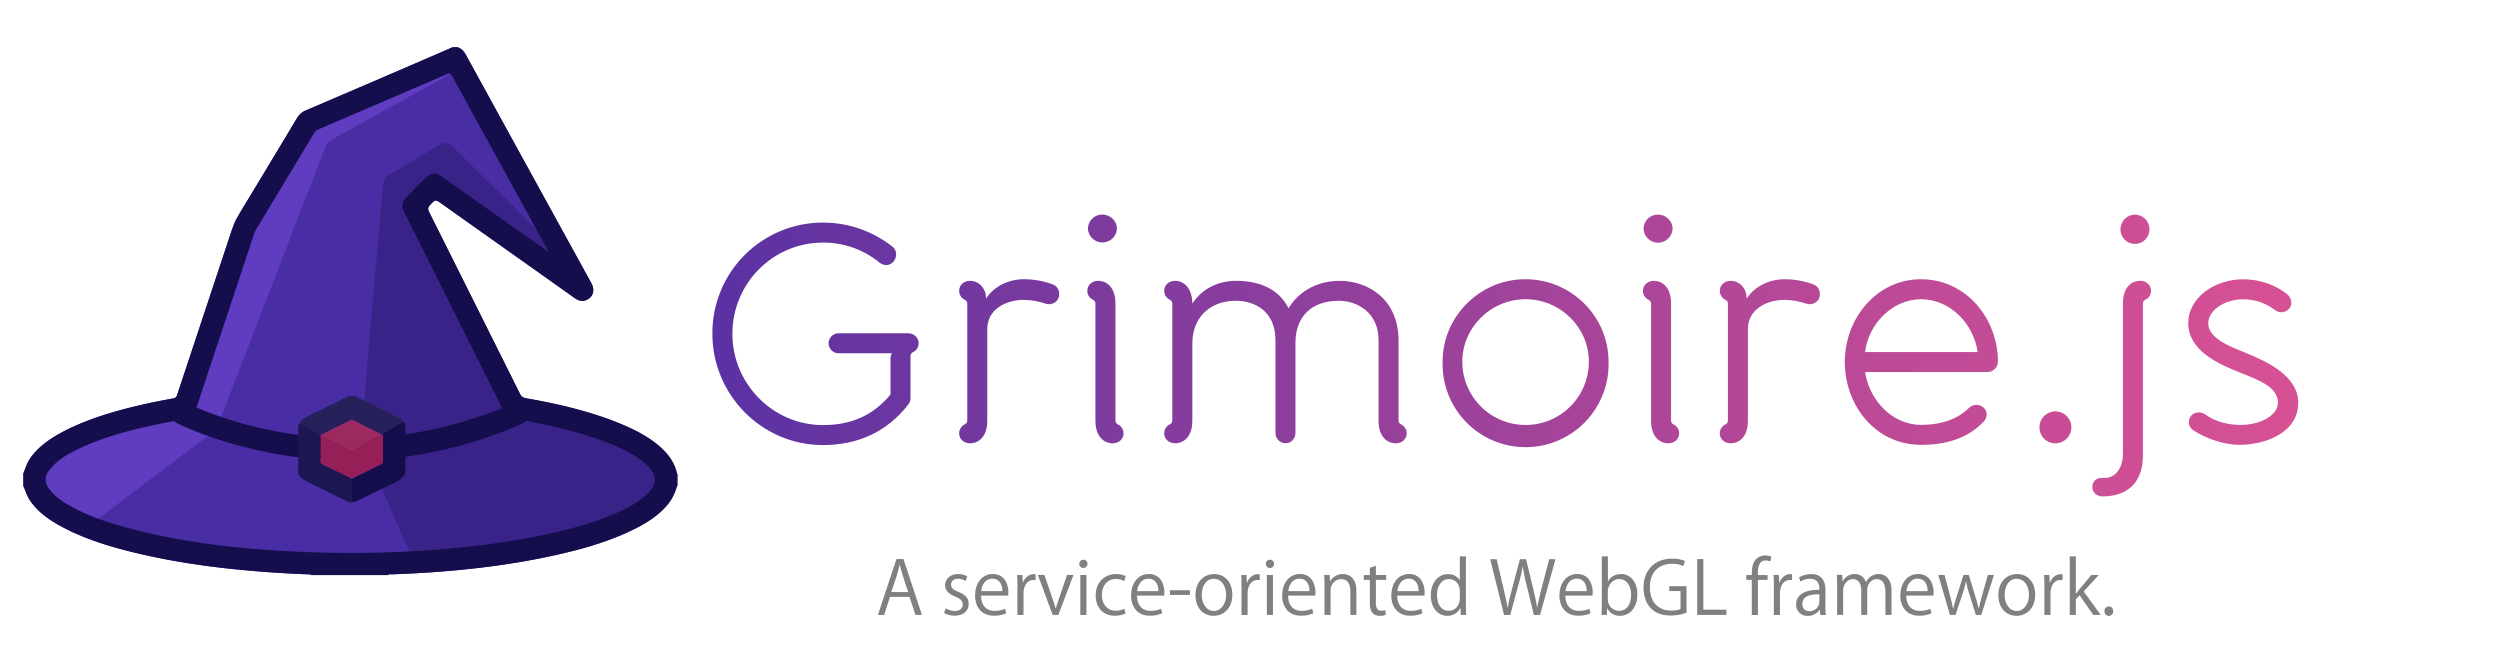 <svg xmlns="http://www.w3.org/2000/svg" xmlns:xlink="http://www.w3.org/1999/xlink" viewBox="0 0 2048 549.13"><defs><style>.a{fill:none;}.b{clip-path:url(#a);}.c{fill:url(#b);}.d{fill:#492da4;}.e{fill:#3a2388;}.f{fill:#603cc0;}.g{fill:#150e4c;}.h{fill:#27215b;}.i{fill:#140d4b;}.j{fill:#1c1651;}.k{fill:#971f57;}.l{fill:#9c2a5f;}.m{fill:gray;}</style><clipPath id="a"><path class="a" d="M687,273h56.83c4.61,0,8.7,3.33,8.7,8.19a8.06,8.06,0,0,1-4.86,7.42,3.47,3.47,0,0,0-1.79,3.33v34a8,8,0,0,1-1.79,5.38c-17.41,22.53-41.47,33.28-69.89,33.28-50.17,0-90.62-41.22-90.62-91.13a90.47,90.47,0,0,1,90.62-91.13,91.81,91.81,0,0,1,56.58,19.46,7.8,7.8,0,0,1,3.33,6.66c0,4.61-3.58,8.7-8.19,8.7a9.53,9.53,0,0,1-5.12-1.79,72.17,72.17,0,0,0-46.59-16.64c-41.21,0-74.24,33.54-74.24,74.75,0,41,33.28,74.75,74.24,74.75,22.78,0,41-7.68,55.3-25.09V294.27c0-1.54,0-3.58,1.28-4.86H687A8.19,8.19,0,1,1,687,273ZM807,239.23a20.11,20.11,0,0,1,.77,5.38c6.4-10,18.43-15.87,31-15.87a67.76,67.76,0,0,1,23.3,4.1,8.18,8.18,0,0,1,5.63,8.19c0,6.14-5.89,9.47-11.26,7.68a58.16,58.16,0,0,0-17.66-3.07c-14.59,0-30,7.68-30,23.81v75.77c0,9.73-4.86,17.92-14.34,17.92-4.61,0-8.7-3.33-8.7-8.19a8.06,8.06,0,0,1,4.86-7.42,3.47,3.47,0,0,0,1.79-3.33V249a3.47,3.47,0,0,0-1.79-3.33,8.06,8.06,0,0,1-4.86-7.42c0-4.86,4.1-8.19,8.7-8.19C800.61,230,805,233.85,807,239.23Zm90.37,106V249a3.47,3.47,0,0,0-1.79-3.33,8.06,8.06,0,0,1-4.86-7.42c0-4.86,4.1-8.19,8.7-8.19,9.47,0,14.34,8.19,14.34,17.92v96.25a3.47,3.47,0,0,0,1.79,3.33,8.06,8.06,0,0,1,4.86,7.42c0,4.86-4.1,8.19-8.7,8.19C902.25,363.13,897.38,354.94,897.38,345.21Zm-6.14-157.69A11.74,11.74,0,0,1,903,175.74c6.4,0,12,5.12,12,11.52A11.9,11.9,0,0,1,891.24,187.52ZM953.7,354.94a8.06,8.06,0,0,1,4.86-7.42,3.47,3.47,0,0,0,1.79-3.33V249a3.47,3.47,0,0,0-1.79-3.33,8.06,8.06,0,0,1-4.86-7.42c0-4.86,4.1-8.19,8.7-8.19,9,0,13.82,7.68,14.34,16.9v1.79c8.7-13.31,22.27-18.69,36.1-18.69,15.87,0,34,4.86,42.75,22.53,9-15.1,25.09-22.53,41.73-22.53,24.06,0,48.38,15.62,48.38,48.9v65.28a3.47,3.47,0,0,0,1.79,3.33,8.06,8.06,0,0,1,4.86,7.42c0,4.86-4.1,8.19-8.7,8.19-9.47,0-14.33-8.19-14.33-17.92V278.65c0-22.78-17.66-32.26-32.51-32.26-21.76,0-35.58,12.29-35.58,34.56v74a8.25,8.25,0,0,1-8.19,8.19,8.42,8.42,0,0,1-8.19-8.19V278.65c0-24.32-17.66-32.26-32.51-32.26-21.25,0-35.58,13.82-35.58,35.07v63.74c0,9.73-4.86,17.92-14.34,17.92C957.8,363.13,953.7,359.8,953.7,354.94Zm228.09-58.62c0-37.12,30.46-67.58,67.84-67.58,37.63,0,68.1,30.46,68.1,67.58A68,68,0,1,1,1181.79,296.31Zm16.13,0a51.84,51.84,0,0,0,103.68,0c0-28.16-23.3-51.2-52-51.2C1221.47,245.11,1197.92,268.15,1197.92,296.31Zm154.62,48.9V249a3.47,3.47,0,0,0-1.79-3.33,8.06,8.06,0,0,1-4.86-7.42c0-4.86,4.1-8.19,8.7-8.19,9.47,0,14.34,8.19,14.34,17.92v96.25a3.47,3.47,0,0,0,1.79,3.33,8.06,8.06,0,0,1,4.86,7.42c0,4.86-4.1,8.19-8.7,8.19C1357.41,363.13,1352.54,354.94,1352.54,345.21Zm-6.14-157.69a11.74,11.74,0,0,1,11.78-11.78c6.4,0,12,5.12,12,11.52A11.9,11.9,0,0,1,1346.4,187.52Zm83.71,51.71a20.11,20.11,0,0,1,.77,5.38c6.4-10,18.43-15.87,31-15.87a67.76,67.76,0,0,1,23.3,4.1,8.18,8.18,0,0,1,5.63,8.19c0,6.14-5.89,9.47-11.26,7.68a58.16,58.16,0,0,0-17.66-3.07c-14.59,0-30,7.68-30,23.81v75.77c0,9.73-4.86,17.92-14.34,17.92-4.61,0-8.7-3.33-8.7-8.19a8.06,8.06,0,0,1,4.86-7.42,3.47,3.47,0,0,0,1.79-3.33V249a3.47,3.47,0,0,0-1.79-3.33,8.06,8.06,0,0,1-4.86-7.42c0-4.86,4.1-8.19,8.7-8.19C1423.71,230,1428.06,233.85,1430.11,239.23Zm97.79,65.54c3.33,22.53,21.76,43.26,45.82,43.26,17.92,0,30.72-5.38,39.17-13.82a8.89,8.89,0,0,1,6.4-2.56c4.1,0,8.19,3.33,8.19,7.68a8.11,8.11,0,0,1-2.3,5.89c-11.52,12.29-28.16,19.2-51.46,19.2-36.86,0-62.46-31.74-62.46-68.1,0-34.82,25.6-67.58,62.46-67.58,37.12,0,63,32.51,63,67.58a8.74,8.74,0,0,1-8.7,8.45H1527.9Zm92.16-16.38c-3.07-22.78-22.27-43.26-46.34-43.26-23.55,0-43.26,20.48-45.82,43.26h92.16Zm50.69,61.7A13,13,0,0,1,1683.81,337a13.11,13.11,0,0,1,13.06,13.06,13,13,0,0,1-13.06,13.06A12.79,12.79,0,0,1,1670.75,350.07Zm91.39-111.87a8.06,8.06,0,0,1-4.86,7.42,3.47,3.47,0,0,0-1.79,3.33V373.11c0,22-12.54,33.54-33,33.54-4.61,0-8.45-3.07-8.45-7.68a7.12,7.12,0,0,1,7.42-7.42H1724c9.73,0,14.85-9,15.1-18.94V247.93c0-9.73,4.86-17.92,14.34-17.92C1758,230,1762.14,233.34,1762.14,238.2Zm-25.09-50.43a12.14,12.14,0,0,1,11.78-12,12,12,0,1,1,0,24.06A12,12,0,0,1,1737.05,187.77Zm97.53,176.64c-12.54,0-27.39-5.12-37.89-12a8.17,8.17,0,0,1-3.58-6.91c0-5.89,6.91-10.5,14.08-5.63,7.42,5.38,17.66,8.19,28.42,8.19,15.87,0,30.46-7.68,30.46-18.18,0-13.06-16.13-18.69-30.72-24.58-16.9-6.66-42.75-17.66-42.75-40.7,0-20.48,21.25-35.84,45.06-35.84,13.82,0,26.88,4.86,36.1,12.29a9.33,9.33,0,0,1,3.33,6.91c0,5.89-7.42,10.5-13.57,5.89a42.53,42.53,0,0,0-25.86-8.7c-15.36,0-28.67,9-28.67,19.71,0,12.29,18.18,19.2,30.46,24.06,18.94,7.68,43.26,19.46,43.26,41C1882.71,355.19,1854.55,364.41,1834.59,364.41Z"/></clipPath><linearGradient id="b" x1="431.58" y1="736.7" x2="1994.74" y2="736.7" gradientUnits="userSpaceOnUse"><stop offset="0" stop-color="#492da5"/><stop offset="0.26" stop-color="#77399f"/><stop offset="0.6" stop-color="#ae4699"/><stop offset="0.86" stop-color="#d04f95"/><stop offset="1" stop-color="#dd5293"/></linearGradient></defs><title>logo</title><g class="b"><rect class="c" x="431.58" y="-175.39" width="1563.16" height="1824.18"/></g><path class="d" d="M370.4,38.83h4.87c3.35,1.56,5.37,4.26,7.13,7.46q36.87,67.28,73.88,134.48,14.13,25.69,28.24,51.39c3.26,6,1,12.07-5.11,14-3.46,1.07-6.28-.29-9-2.25q-53.94-38.28-107.92-76.5c-5.68-4-5.62-4-10.67,1-1.48,1.44-1.72,2.52-.77,4.41q37.77,75.34,75.38,150.77a4.24,4.24,0,0,0,3.39,2.54c6.67,1.23,13.36,2.41,20,3.83,23.11,4.93,45.86,11.07,67.33,21.21a119.47,119.47,0,0,1,17.61,10.16c9.7,6.81,17.08,15.34,20.17,27.07V398c-1.77,3.8-2.81,7.9-5.18,11.46-6.61,9.94-16.07,16.46-26.33,22-19,10.16-39.37,16.38-60.17,21.37-46.79,11.22-94.4,15.9-142.36,17.7-1.33,0-2.82-.54-4,0.58H256.54c-0.54-.92-1.45-0.54-2.19-0.57-16.41-.52-32.79-1.54-49.15-3-31-2.7-61.77-7-92.07-14.16C91.53,448.29,70.3,442,50.6,431.46c-10.17-5.44-19.55-11.9-26.16-21.71C22,406.13,20.9,401.94,19.1,398V387.69a3.19,3.19,0,0,0,.65-0.91c2.43-9.72,8.5-16.88,16.13-22.94,10.51-8.36,22.52-14,34.93-18.75,22.87-8.81,46.63-14.27,70.68-18.61,2.29-.41,3.11-1.39,3.79-3.44q22.94-69.33,46-138.61a25.68,25.68,0,0,1,2.41-5.22Q218.57,138,243.4,96.68a14.64,14.64,0,0,1,7.17-6.2q44.69-19.07,89.31-38.31C350.07,47.78,360.22,43.28,370.4,38.83Z"/><path class="e" d="M547.57,390.74v4.87c-1.42,3-3.82,5.05-6.42,7Q521,418,500.85,433.54a14.58,14.58,0,0,1-6.24,2.94q-64.11,12.44-128.19,25C361,462.53,355.5,463,350.31,465h-5.48c-3.7-1.69-5.69-4.74-7.29-8.38q-17-38.56-34.12-77c-0.4-.9-0.5-2.18-1.58-2.46-3.3-.86-5-3.47-6.93-5.9V356a5.28,5.28,0,0,0,1.3-3.57c0.74-8.38,1.54-16.76,2.26-25.15q3.79-43.8,7.54-87.6c2.54-29.2,5.18-58.39,7.66-87.59a10.8,10.8,0,0,1,5.54-9.13c14.25-8.49,28.45-17.07,42.66-25.62h4.87a29.35,29.35,0,0,1,7,5.6q36.41,35.89,72.86,71.75a37.1,37.1,0,0,1,2.75,2.84,8.6,8.6,0,0,1,.25,10.94c-3.35,4.61-8.39,5.21-13.59,1.51q-39.78-28.27-79.52-56.62a5.21,5.21,0,0,0-5.29-.83c-4.41,1.49-8.9,2.75-13.39,3.94-1.89.5-2.39,1.07-1.52,3.06q36.5,83.78,72.84,167.63c0.75,1.74,1.71,2.11,3.4,2.08,6.29-.08,12.58,0,18.87-0.05a20.36,20.36,0,0,1,5.7.77q34.52,9.61,69,19.16a15.31,15.31,0,0,1,7.41,4.45q14.26,15.21,28.66,30.28A28.53,28.53,0,0,1,547.57,390.74Z"/><path class="f" d="M36.14,373.08c1.82-4.12,5.23-6,9.37-7.34,31.14-10.32,62.23-20.81,93.35-31.17a5.81,5.81,0,0,0,4-4q24-64.16,48.27-128.23c4.08-10.7,10.11-20.53,15.3-30.73,12.58-24.75,25.3-49.42,37.87-74.17a14.31,14.31,0,0,1,7.52-7Q310,65.34,368.1,40.06c7.55-3.27,14.44,1.16,13.88,8.9-0.27,3.77-2.69,5.9-5.78,7.61q-19.56,10.79-39.08,21.67Q304,96.59,270.88,114.88a8.23,8.23,0,0,0-4,4.62q-43.8,113.52-87.64,227a20.08,20.08,0,0,1-7,9.21q-51.43,38.69-102.73,77.54c-1.51,1.14-3.16,2.1-4.75,3.14H59.89a17,17,0,0,1-7-6.74c-2.16-3.41-4.61-6.63-6.79-10-3.31-5.17-7.4-9.83-9.93-15.5V373.08Z"/><path class="g" d="M433.72,336.55v4.26c-1.64,3.74-4.71,5.75-8.35,7.32a357,357,0,0,1-112.26,28.13c-2.82.24-5.77-.17-8.47,1.08H274.2c-1-.07-2-0.85-3,0H267.5c-0.23-.84-0.94-0.6-1.49-0.63a360.26,360.26,0,0,1-39.81-4.85c-27.08-4.92-53.34-12.54-78.5-23.81-3.53-1.58-6.45-3.62-8.06-7.23v-4.26a10.67,10.67,0,0,1,7.31-7.31h4.26a1.36,1.36,0,0,0,.35.45c41,18.82,84.17,28.21,129.16,29.3,35.58,0.86,70.29-4.78,104.22-15.29,12.73-3.94,25.32-8.3,37.2-14.45h4.26A10.67,10.67,0,0,1,433.72,336.55Z"/><path class="g" d="M375.27,38.83c3.34,1.55,5.37,4.24,7.12,7.43q50.82,92.63,101.76,185.18c3.24,5.89,2.15,11.12-2.87,13.88-3.88,2.13-7.32,1.11-10.73-1.31q-28.1-20-56.29-39.92-27.53-19.51-55-39.06c-1.76-1.26-2.8-1.45-4.44.28-4.85,5.09-4.94,5-1.85,11.18q36.5,73,72.93,146c1.2,2.41,2.7,3.28,5.21,3.72,27.15,4.83,53.94,11,79.43,21.84,11.79,5,23.06,11,32.4,20,5.65,5.46,9.92,11.74,11.44,19.62a1.81,1.81,0,0,0,.54.61V398c-0.78.21-.67,0.94-0.81,1.48-2,7.61-6.36,13.7-12,19-7.34,6.85-15.88,11.86-24.88,16.12-23.31,11-48.06,17.44-73.21,22.47-40.85,8.17-82.19,12-123.78,13.45-0.71,0-1.66-.47-2.13.57H254.72c-0.47-1-1.41-.56-2.13-0.59-15.81-.61-31.59-1.56-47.35-2.94-31-2.71-61.8-7-92.12-14.17C91.52,448.29,70.29,442,50.6,431.46,40.43,426,31,419.56,24.43,409.74,22,406.12,20.9,401.93,19.1,398V387.69c1.89-4,3-8.27,5.5-12,6.64-9.66,15.93-16.08,26-21.46,20.53-11,42.69-17.34,65.22-22.55,8.58-2,17.23-3.69,25.89-5.28a3.82,3.82,0,0,0,3.45-3c14.53-43.89,29.17-87.74,43.62-131.65a90.52,90.52,0,0,1,8.69-19q23.05-37.9,45.81-76a15.07,15.07,0,0,1,7.37-6.4q59.44-25.4,118.8-51a5.93,5.93,0,0,0,.94-0.63h4.87ZM448,205.46l0.82,0.6a0.78,0.78,0,0,0-.28-1.18c-0.24-.55-0.44-1.13-0.73-1.66q-38.84-70.66-77.62-141.34c-1.2-2.19-2.2-1.91-4-1.14Q313.48,83.4,260.75,106a7.2,7.2,0,0,0-3.5,3.13q-23.55,39.19-47.19,78.33a21.47,21.47,0,0,0-2,4.4q-4.67,14.12-9.35,28.24-19.17,57.74-38.32,115.49c-1.41,4.27-4,6.88-8.45,7.68-7.68,1.36-15.36,2.69-23,4.3-22,4.65-43.74,10.34-64.18,20C56,371.72,47.6,376.39,41.26,384c-5.15,6.15-5.11,11.59-.06,17.79a50.07,50.07,0,0,0,13.61,11.08c16,9.51,33.48,15.25,51.32,20,47.1,12.44,95.25,17.36,143.75,19.33a899.35,899.35,0,0,0,131-4.06c27-2.85,53.85-6.95,80.25-13.51,18.3-4.55,36.28-10.05,53.06-18.87a69.14,69.14,0,0,0,15.72-10.83c8.72-8.28,8.76-15.58.12-23.84a52.31,52.31,0,0,0-6.87-5.52c-12.47-8.42-26.36-13.69-40.56-18.23a416.41,416.41,0,0,0-60.9-14.06c-4.08-.66-7.09-2.42-9-6.28Q371.9,255.16,331,173.46c-2.39-4.78-1.8-8.3,2-12.13q7.6-7.68,15.28-15.29c4.65-4.63,8.67-5,14-1.16q12.66,9,25.31,17.93Z"/><path class="h" d="M285.77,324.38h4.87Q308,333,325.29,341.55c2,1,4.09,1.83,5.08,4.07-5.81,3.3-11.76,6.36-17.2,10.28a4,4,0,0,1-.54.08q-11.61-5.87-23.22-11.74a2.93,2.93,0,0,0-2.87.21l-23.29,11.65a4.86,4.86,0,0,0-.55,0l-17.24-9.43c0.81-2.56,2.92-3.72,5.12-4.81Z"/><path class="i" d="M313.17,355.9c5.44-3.92,11.39-7,17.2-10.28,1.16,0.72.77,2.26,1.67,3.11v39c-1.62,3.6-4.57,5.61-8,7.27-10.11,4.81-20.13,9.82-30.19,14.74-1,.48-1.89,1.21-3.07,1.16a1.32,1.32,0,0,0-1.31.57H288.2q0-9.68,0-19.37c7.92-3.89,15.82-7.81,23.78-11.63a2.9,2.9,0,0,0,1.81-3.09c-0.06-6.29,0-12.58,0-18.87C313.76,357.58,313.93,356.63,313.17,355.9Z"/><path class="j" d="M288.21,392.07q0,9.68,0,19.37h-2.44c-11.11-5.5-22.18-11.08-33.34-16.47-3.47-1.67-6.44-3.67-8.06-7.28V348.12l1.11-1.48,17.24,9.43c0,7.1,0,14.2-.1,21.3a2.9,2.9,0,0,0,1.82,3.08C272.38,384.27,280.29,388.19,288.21,392.07Z"/><path class="k" d="M288.21,392.07c-7.92-3.88-15.83-7.8-23.78-11.62a2.9,2.9,0,0,1-1.82-3.08c0.08-7.1.08-14.2,0.1-21.3a5,5,0,0,1,.55,0,3.62,3.62,0,0,0,.8.89c7.54,4.12,15.11,8.19,22.65,12.33,1.41,0.78,2.41.25,3.62-.45,7.42-4.34,14.87-8.6,22.32-12.89a4,4,0,0,0,.54-0.08c0.76,0.73.58,1.69,0.59,2.58,0,6.29,0,12.58,0,18.87a2.9,2.9,0,0,1-1.81,3.09C304,384.26,296.13,388.18,288.21,392.07Z"/><path class="l" d="M312.63,356c-7.44,4.29-14.9,8.55-22.32,12.89-1.2.7-2.21,1.23-3.62,0.45-7.53-4.14-15.1-8.21-22.65-12.33a3.64,3.64,0,0,1-.8-0.89l23.29-11.65a2.93,2.93,0,0,1,2.87-.21Q301,350.13,312.63,356Z"/><path class="m" d="M755.25,503.75H750L745,488.93h-15.9l-4.8,14.82h-5.1L734.37,458h5.76ZM744,485l-4.5-13.56c-1-3.12-1.74-6-2.34-8.7H737c-0.6,2.76-1.44,5.64-2.28,8.52L730.17,485H744Z"/><path class="m" d="M791,476a11.7,11.7,0,0,0-6.36-1.92c-3.6,0-5.52,2.22-5.52,4.86,0,2.82,1.86,4.14,6.06,5.94,5.28,2.16,8.34,4.92,8.34,9.84,0,5.82-4.44,9.66-11.58,9.66a17.32,17.32,0,0,1-8.58-2.22l1.38-3.84a15.54,15.54,0,0,0,7.38,2.22c4.38,0,6.54-2.34,6.54-5.28s-1.74-4.74-6.06-6.48c-5.52-2.22-8.34-5.28-8.34-9.24,0-5.1,4.08-9.3,10.68-9.3a14.48,14.48,0,0,1,7.5,2Z"/><path class="m" d="M824.31,502.37a23.72,23.72,0,0,1-10.26,2c-9.54,0-15.24-6.72-15.24-16.5,0-10.26,5.76-17.64,14.58-17.64,10.08,0,12.66,9.24,12.66,14.94,0,1.14-.06,2-0.12,2.76H803.67c0.06,9.06,5.22,12.48,11.1,12.48a20.67,20.67,0,0,0,8.58-1.68Zm-3.18-18.12c0.06-4.44-1.8-10.2-8.22-10.2-6,0-8.64,5.7-9.12,10.2h17.34Z"/><path class="m" d="M848.43,475.25a15.12,15.12,0,0,0-1.8-.12c-5.4,0-8.16,5.34-8.16,10.86v17.76h-5V480.83c0-3.48-.06-6.66-0.24-9.78h4.38l0.24,6.3H838c1.44-4.08,4.86-7,8.88-7a12.67,12.67,0,0,1,1.5.18v4.74Z"/><path class="m" d="M879.39,471.05L867,503.75h-4.68L850.23,471h5.34l6.54,19c1,2.94,1.92,5.7,2.64,8.4h0.18c0.72-2.7,1.68-5.46,2.7-8.4l6.48-19h5.28Z"/><path class="m" d="M887.49,465.29a3.39,3.39,0,0,1,.06-6.78A3.39,3.39,0,0,1,887.49,465.29ZM890,503.75h-5v-32.7h5v32.7Z"/><path class="m" d="M922,502.55a20.88,20.88,0,0,1-8.88,1.86c-9.36,0-15.54-6.66-15.54-16.68s6.66-17.46,16.74-17.46a18,18,0,0,1,7.86,1.74l-1.26,4a13.26,13.26,0,0,0-6.72-1.68c-7.56,0-11.52,6.06-11.52,13.08,0,7.92,4.74,12.9,11.34,12.9a16.38,16.38,0,0,0,7.08-1.62Z"/><path class="m" d="M952.1,502.37a23.72,23.72,0,0,1-10.26,2c-9.54,0-15.24-6.72-15.24-16.5,0-10.26,5.76-17.64,14.58-17.64,10.08,0,12.66,9.24,12.66,14.94,0,1.14-.06,2-0.12,2.76H931.46c0.06,9.06,5.22,12.48,11.1,12.48a20.67,20.67,0,0,0,8.58-1.68Zm-3.18-18.12c0.06-4.44-1.8-10.2-8.22-10.2-6,0-8.64,5.7-9.12,10.2h17.34Z"/><path class="m" d="M958.4,483.53h16.38v3.84H958.4v-3.84Z"/><path class="m" d="M1009.52,487.13c0,12.18-8,17.34-15.3,17.34-8.4,0-14.88-6.3-14.88-16.86,0-11.16,7-17.34,15.3-17.34C1003.58,470.27,1009.52,477.11,1009.52,487.13Zm-15.06-13c-7.08,0-10,7-10,13.26,0,7.26,4,13.14,9.9,13.14s10.08-5.88,10.08-13.26C1004.42,481.49,1001.6,474.17,994.46,474.17Z"/><path class="m" d="M1032,475.25a15.12,15.12,0,0,0-1.8-.12c-5.4,0-8.16,5.34-8.16,10.86v17.76h-5V480.83c0-3.48-.06-6.66-0.24-9.78h4.38l0.24,6.3h0.18c1.44-4.08,4.86-7,8.88-7a12.67,12.67,0,0,1,1.5.18v4.74Z"/><path class="m" d="M1040.3,465.29a3.39,3.39,0,0,1,.06-6.78A3.39,3.39,0,0,1,1040.3,465.29Zm2.52,38.46h-5v-32.7h5v32.7Z"/><path class="m" d="M1075.88,502.37a23.72,23.72,0,0,1-10.26,2c-9.54,0-15.24-6.72-15.24-16.5,0-10.26,5.76-17.64,14.58-17.64,10.08,0,12.66,9.24,12.66,14.94,0,1.14-.06,2-0.12,2.76h-22.26c0.06,9.06,5.22,12.48,11.1,12.48a20.67,20.67,0,0,0,8.58-1.68Zm-3.18-18.12c0.06-4.44-1.8-10.2-8.22-10.2-6,0-8.64,5.7-9.12,10.2h17.34Z"/><path class="m" d="M1111.22,503.75h-5V484.43c0-5.34-1.92-10-7.62-10-4.26,0-8.58,3.6-8.58,9.3v20h-5v-24.3c0-3.36-.12-5.82-0.24-8.46h4.44l0.3,5.34h0.12a11.67,11.67,0,0,1,10.5-6.06c4.08,0,11,2.46,11,13.56v19.92Z"/><path class="m" d="M1122.2,465.11l4.92-1.68v7.62h8.46V475h-8.46v18.9c0,4.14,1.26,6.42,4.44,6.42a9.73,9.73,0,0,0,3.36-.48l0.3,3.84a12.56,12.56,0,0,1-4.86.78c-7.92,0-8.16-7.2-8.16-10.68V475h-5v-3.9h5v-5.94Z"/><path class="m" d="M1165.28,502.37a23.72,23.72,0,0,1-10.26,2c-9.54,0-15.24-6.72-15.24-16.5,0-10.26,5.76-17.64,14.58-17.64,10.08,0,12.66,9.24,12.66,14.94,0,1.14-.06,2-0.12,2.76h-22.26c0.06,9.06,5.22,12.48,11.1,12.48a20.67,20.67,0,0,0,8.58-1.68Zm-3.18-18.12c0.06-4.44-1.8-10.2-8.22-10.2-6,0-8.64,5.7-9.12,10.2h17.34Z"/><path class="m" d="M1200.86,495.65c0,2.64.12,5.88,0.24,8.1h-4.44l-0.24-5.58h-0.18a11.57,11.57,0,0,1-10.68,6.3c-7.56,0-13.44-6.54-13.44-16.62,0-11,6.48-17.52,14.1-17.52,4.8,0,8,2.34,9.54,5h0.12V455.75h5v39.9Zm-5-11.52c0-6.54-4.62-9.78-8.82-9.78-6.18,0-9.84,5.76-9.84,13.26,0,6.9,3.24,12.78,9.66,12.78,5.4,0,9-4.74,9-10v-6.3Z"/><path class="m" d="M1274.23,458.09l-12.6,45.66h-5.1l-5.94-24.42a132.22,132.22,0,0,1-3.06-15.12h-0.12a132.71,132.71,0,0,1-3.6,15.06l-6.6,24.48h-5.1l-11.34-45.66h5.28l5.58,23.76c1.32,5.76,2.58,11.28,3.36,15.84h0.18c0.66-4.62,2.16-10,3.66-15.9l6.3-23.7h5l5.76,23.64c1.26,5.46,2.58,10.92,3.24,15.9h0.18c0.9-5.22,2.16-10.26,3.6-15.9l6.18-23.64h5.1Z"/><path class="m" d="M1303,502.37a23.72,23.72,0,0,1-10.26,2c-9.54,0-15.24-6.72-15.24-16.5,0-10.26,5.76-17.64,14.58-17.64,10.08,0,12.66,9.24,12.66,14.94,0,1.14-.06,2-0.12,2.76h-22.26c0.06,9.06,5.22,12.48,11.1,12.48a20.67,20.67,0,0,0,8.58-1.68Zm-3.18-18.12c0.06-4.44-1.8-10.2-8.22-10.2-6,0-8.64,5.7-9.12,10.2h17.34Z"/><path class="m" d="M1317.25,476.33c2-3.78,5.76-6.06,10.86-6.06,7.74,0,13.2,6.66,13.2,16.74,0,11.88-7.26,17.46-14,17.46a11.17,11.17,0,0,1-10.56-6.12h-0.18l-0.3,5.4h-4.32c0.12-2.16.24-5.46,0.24-8.1v-39.9h5v20.58h0.12ZM1317.13,491a9.23,9.23,0,0,0,9.18,9.42c6.36,0,9.9-5.46,9.9-13.2,0-6.84-3.36-12.84-9.72-12.84-5.7,0-9.36,5.34-9.36,10.14V491Z"/><path class="m" d="M1381.57,501.89a37.3,37.3,0,0,1-13,2.34c-17.94,0-22.2-13.38-22.2-23,0-13.92,9.06-23.58,23.4-23.58a26.52,26.52,0,0,1,10.56,1.92l-1.32,4.14a21.54,21.54,0,0,0-9.36-1.86c-10.8,0-18.06,7-18.06,19.08,0,12.36,6.9,19.26,17.34,19.26,3.84,0,6.42-.6,7.74-1.32V484.19h-9.24v-4h14.16v21.72Z"/><path class="m" d="M1414.27,503.75h-23.88V458h5v41.46h18.9v4.26Z"/><path class="m" d="M1435.09,471.05c0-4.08,0-9.42,3.6-13.08a10.78,10.78,0,0,1,7.56-2.94,12.13,12.13,0,0,1,4.86,1l-0.84,3.9a9.42,9.42,0,0,0-3.78-.78c-5.16,0-6.42,4.8-6.42,10.08v1.86H1448V475h-7.92v28.8h-5V475h-4.5v-3.9h4.5Z"/><path class="m" d="M1468.09,475.25a15.12,15.12,0,0,0-1.8-.12c-5.4,0-8.16,5.34-8.16,10.86v17.76h-5V480.83c0-3.48-.06-6.66-0.24-9.78h4.38l0.24,6.3h0.18c1.44-4.08,4.86-7,8.88-7a12.67,12.67,0,0,1,1.5.18v4.74Z"/><path class="m" d="M1495.33,496a45.77,45.77,0,0,0,.48,7.8h-4.56l-0.48-4.2h-0.18a11.37,11.37,0,0,1-9.66,4.92,9.07,9.07,0,0,1-9.54-9.3c0-7.86,6.84-12.12,19-12.06,0-2.76,0-9-7.44-9a14.15,14.15,0,0,0-8,2.34l-1.2-3.42a18.6,18.6,0,0,1,10-2.76c9.24,0,11.64,6.54,11.64,13V496Zm-4.92-9.18c-6.18,0-13.92.9-13.92,7.8,0,4.2,2.64,6.06,5.64,6.06a8,8,0,0,0,8.28-7.68v-6.18Z"/><path class="m" d="M1549.45,503.75h-4.92v-18.9c0-6.36-2.28-10.44-7.2-10.44-4,0-7.68,3.78-7.68,8.76v20.58h-4.92V483.59c0-5.22-2.22-9.18-6.84-9.18-4.26,0-8,4.2-8,9.3v20h-4.92v-24.3c0-3.36-.12-5.76-0.24-8.46h4.38l0.3,5.28h0.18a10.89,10.89,0,0,1,10-6,9.34,9.34,0,0,1,8.94,6.54h0.12c2.16-3.9,5.46-6.54,10.5-6.54,4,0,10.38,2.58,10.38,13.8v19.68Z"/><path class="m" d="M1582.27,502.37a23.72,23.72,0,0,1-10.26,2c-9.54,0-15.24-6.72-15.24-16.5,0-10.26,5.76-17.64,14.58-17.64,10.08,0,12.66,9.24,12.66,14.94,0,1.14-.06,2-0.12,2.76h-22.26c0.06,9.06,5.22,12.48,11.1,12.48a20.67,20.67,0,0,0,8.58-1.68Zm-3.18-18.12c0.06-4.44-1.8-10.2-8.22-10.2-6,0-8.64,5.7-9.12,10.2h17.34Z"/><path class="m" d="M1633.45,471l-10.38,32.76h-4.44l-5.16-16.44a99.13,99.13,0,0,1-2.88-10.8h-0.18a84.58,84.58,0,0,1-3,10.86l-5.46,16.38h-4.5L1587.79,471h5.16l4.56,17.16c0.9,3.66,1.8,7,2.46,10.38h0.18c0.72-3.24,1.8-6.78,2.88-10.32l5.46-17.22h4.32l5.22,16.92c1.14,3.84,2.1,7.32,2.88,10.62h0.18c0.6-3.24,1.5-6.66,2.58-10.56l4.8-17h5Z"/><path class="m" d="M1667.23,487.13c0,12.18-8,17.34-15.3,17.34-8.4,0-14.88-6.3-14.88-16.86,0-11.16,7-17.34,15.3-17.34C1661.29,470.27,1667.23,477.11,1667.23,487.13Zm-15.06-13c-7.08,0-10,7-10,13.26,0,7.26,4,13.14,9.9,13.14s10.08-5.88,10.08-13.26C1662.13,481.49,1659.31,474.17,1652.17,474.17Z"/><path class="m" d="M1689.73,475.25a15.12,15.12,0,0,0-1.8-.12c-5.4,0-8.16,5.34-8.16,10.86v17.76h-5V480.83c0-3.48-.06-6.66-0.24-9.78h4.38l0.24,6.3h0.18c1.44-4.08,4.86-7,8.88-7a12.67,12.67,0,0,1,1.5.18v4.74Z"/><path class="m" d="M1720.93,503.75h-6.12l-11.28-16.14-3,3.42v12.72h-5v-48h5v30.54h0.12c0.78-1.14,1.92-2.58,2.82-3.66l9.78-11.58h6l-12.3,13.5Z"/><path class="m" d="M1724,500.69a3.62,3.62,0,0,1,3.6-3.9c2.1,0,3.54,1.62,3.54,3.9A3.58,3.58,0,1,1,1724,500.69Z"/></svg>